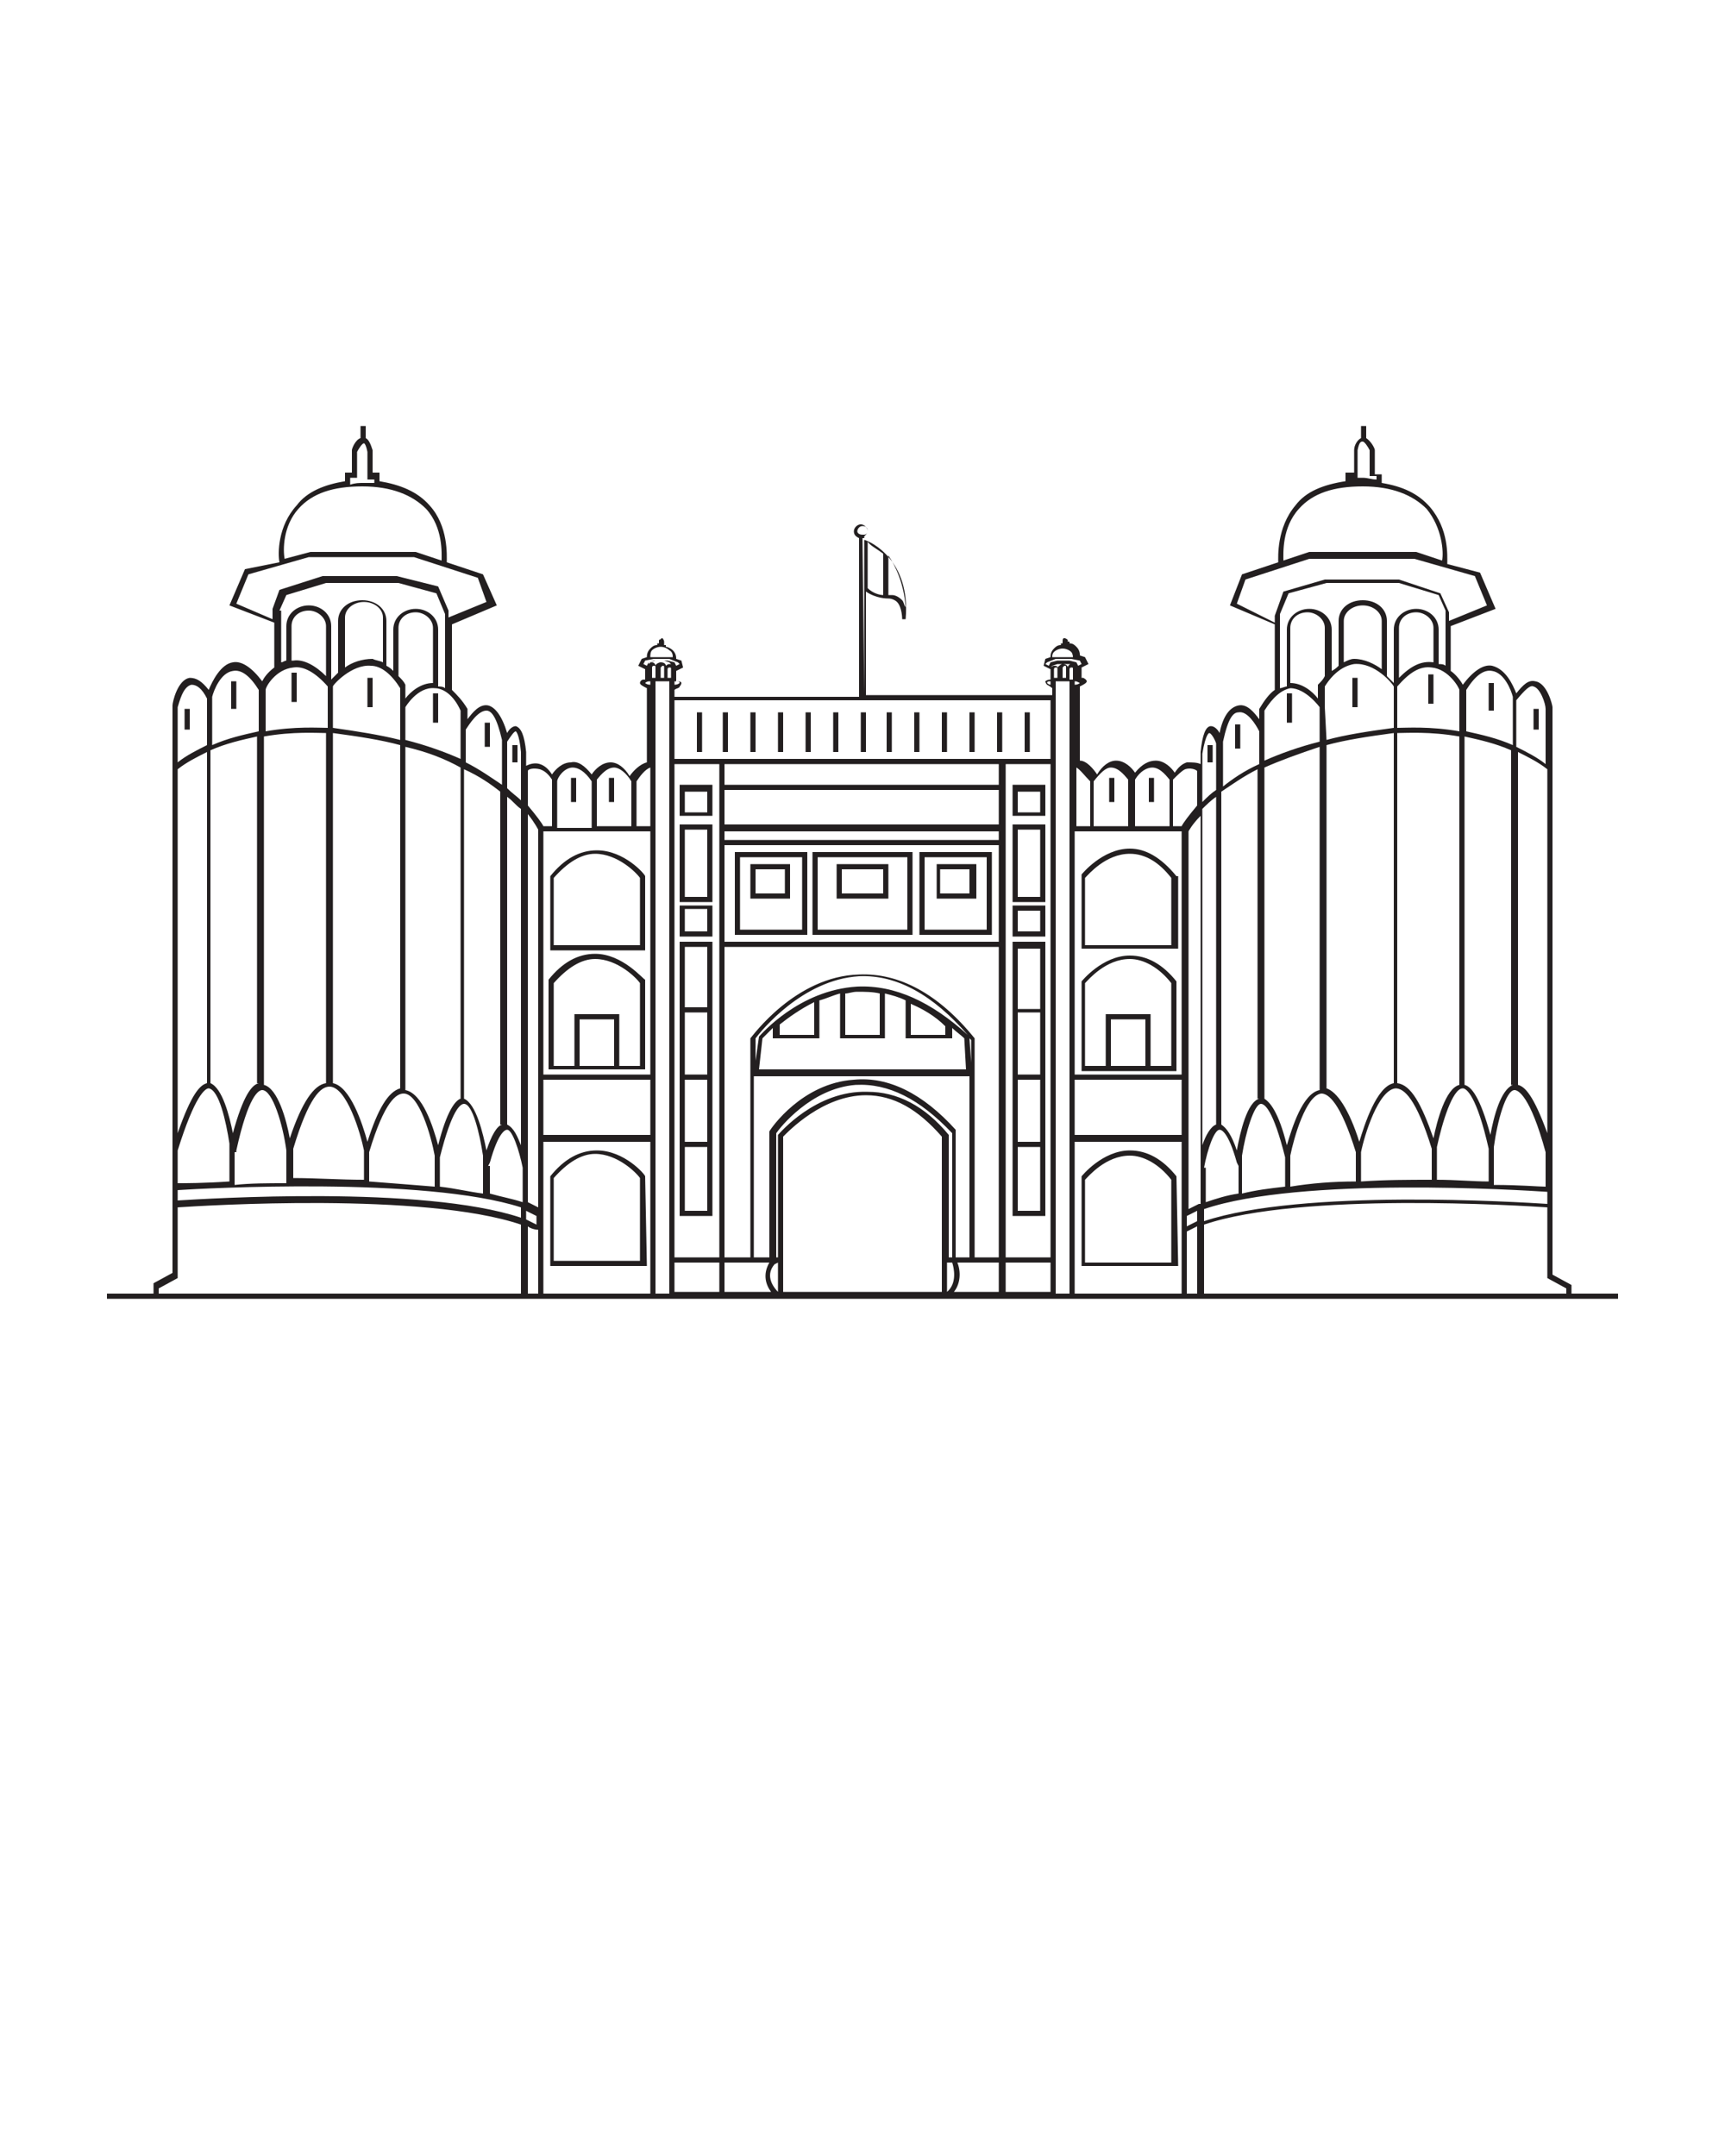 <svg xmlns="http://www.w3.org/2000/svg" xmlns:xlink="http://www.w3.org/1999/xlink" version="1.1" x="0px" y="0px" viewBox="0 0 100 125" style="enable-background:new 0 0 100 100;" xml:space="preserve"><g><rect x="10.7" y="41.1" style="" width="0.3" height="1.2" fill="#231F20"/><rect x="13.4" y="39.5" style="" width="0.3" height="1.6" fill="#231F20"/><rect x="16.9" y="39" style="" width="0.3" height="1.7" fill="#231F20"/><rect x="21.3" y="39.3" style="" width="0.3" height="1.7" fill="#231F20"/><rect x="25.1" y="40.2" style="" width="0.3" height="1.7" fill="#231F20"/><rect x="28.1" y="41.9" style="" width="0.3" height="1.4" fill="#231F20"/><rect x="29.7" y="43.2" style="" width="0.3" height="1" fill="#231F20"/><rect x="33.1" y="45.1" style="" width="0.3" height="1.4" fill="#231F20"/><rect x="35.3" y="45.1" style="" width="0.3" height="1.4" fill="#231F20"/><path style="" d="M34.5,55.3c-1,0-1.9,0.5-2.7,1.5l0,0v5.2h5.6v-5.2l0,0C37.3,56.8,36.1,55.3,34.5,55.3z M35.6,61.8   h-2v-2.7h2V61.8z M37.1,61.8h-1.2v-3h-2.6v3h-1.2V57c0.8-0.9,1.6-1.4,2.4-1.4c1.3,0,2.4,1.1,2.6,1.4V61.8z" fill="#231F20"/><path style="" d="M37.4,68.2c0-0.1-1.2-1.5-2.8-1.5c-1,0-1.9,0.5-2.7,1.5l0,0v5.2h5.6L37.4,68.2L37.4,68.2z    M37.1,73.1h-5v-4.8c0.8-0.9,1.6-1.4,2.4-1.4c1.3,0,2.4,1.1,2.6,1.4V73.1z" fill="#231F20"/><path style="" d="M37.4,55.1v-4.3l0,0c0-0.1-1.2-1.5-2.8-1.5c-1,0-1.9,0.5-2.7,1.5l0,0v4.3H37.4z M32.1,50.9   c0.8-0.9,1.6-1.4,2.4-1.4c1.3,0,2.4,1.1,2.6,1.4v3.9h-5V50.9z" fill="#231F20"/><path style="" d="M39.4,45.5v1.8h1.9v-1.8H39.4z M41,47.1h-1.3v-1.2H41V47.1z" fill="#231F20"/><path style="" d="M39.4,54.3h1.9v-1.8h-1.9V54.3z M39.7,52.7H41V54h-1.3V52.7z" fill="#231F20"/><path style="" d="M39.4,52.3h1.9v-4.5h-1.9V52.3z M39.7,48.1H41V52h-1.3V48.1z" fill="#231F20"/><path style="" d="M39.4,70.5h1.9V54.6h-1.9V70.5z M39.7,70.2v-3.7H41v3.7H39.7z M41,62.6v3.6h-1.3v-3.6H41z    M39.7,62.3v-3.6H41v3.6H39.7z M41,54.9v3.5h-1.3v-3.5H41z" fill="#231F20"/><path style="" d="M91.1,75v-0.5L90,73.9l0-29.4l0,0c0,0,0,0,0,0V41c0-0.1-0.3-1.4-1-1.5c-0.4-0.1-0.7,0.2-1.1,0.7   c-0.2-0.5-0.6-1.4-1.4-1.6c-0.5-0.1-1.1,0.3-1.7,1.1c-0.1-0.2-0.4-0.6-0.7-0.8v-2.6l2.6-1l-0.9-2.1l-1.9-0.5c0-0.5,0.1-2-1-3.3   c-0.7-0.8-1.6-1.2-2.8-1.4v-0.5h-0.4v-1.3l0-0.1c0-0.1-0.2-0.5-0.5-0.7v-0.7h-0.3v0.7c-0.2,0.1-0.4,0.4-0.4,0.7v1.3H78v0.5   c-1.3,0.2-2.3,0.6-2.9,1.4c-1.1,1.3-1,3-1,3.3L72,33.3l-0.7,1.8l2.6,1.1l0,3.8c-0.3,0.2-0.6,0.6-0.9,1.1l0,0v0.6   c-0.3-0.4-0.7-0.9-1.2-0.8c-0.5,0.1-0.9,0.6-1.1,1.6c-0.1-0.2-0.3-0.4-0.5-0.4c-0.3,0-0.5,0.5-0.6,1.5v0.7   c-0.2-0.1-0.5-0.1-0.8-0.1c-0.3,0.1-0.5,0.3-0.7,0.6c-0.2-0.3-0.6-0.7-1.1-0.7c-0.4,0-0.8,0.2-1.2,0.7c-0.2-0.3-0.6-0.7-1.1-0.7   c0,0,0,0,0,0c-0.4,0-0.8,0.3-1.1,0.8c-0.2-0.3-0.6-0.8-1-0.8v-4.3c0.2-0.1,0.4-0.2,0.4-0.3c0-0.1-0.2-0.2-0.2-0.2c0,0-0.1,0-0.1,0   v-0.6l0.4-0.2l-0.2-0.4l-0.3-0.1c0-0.1,0-0.3-0.2-0.5c-0.1-0.1-0.2-0.2-0.4-0.2v-0.1h-0.1v-0.1l0,0c0,0-0.1-0.1-0.2-0.1   c0,0,0,0,0,0c-0.1,0-0.1,0.1-0.1,0.2v0.1h-0.1v0.1c-0.2,0-0.3,0.1-0.4,0.2c-0.2,0.2-0.2,0.4-0.2,0.5l-0.3,0.1l-0.1,0.4l0.4,0.2   l0,0.6c-0.2,0-0.3,0.1-0.3,0.1c0,0,0,0.1,0.1,0.2c0,0,0.2,0.1,0.3,0.2v0.4H50.2v-6c0.6,0.4,1.2,0.4,1.3,0.4l0,0   c0.2,0,0.4,0.1,0.5,0.2c0.3,0.3,0.3,1,0.3,1l0.2,0c0.3-3.4-2-4.5-2.4-4.6v-0.2c0.1-0.1,0.2-0.2,0.2-0.3c0-0.2-0.2-0.4-0.4-0.4   c-0.2,0-0.4,0.2-0.4,0.4c0,0.2,0.1,0.3,0.3,0.4v9.2H39.1v-0.4c0.1-0.1,0.3-0.1,0.3-0.2c0.1-0.1,0.1-0.2,0.1-0.2   c0-0.1-0.2-0.1-0.3-0.1v-0.6l0.4-0.2l-0.1-0.4l-0.3-0.1c0-0.1,0-0.3-0.2-0.5c-0.1-0.1-0.3-0.2-0.4-0.2v-0.1h-0.1l0-0.2   c0,0,0-0.1-0.1-0.2c-0.1,0-0.1,0.1-0.2,0.1l0,0.2h-0.1v0.1c-0.2,0-0.3,0.1-0.4,0.2c-0.2,0.2-0.2,0.4-0.2,0.5l-0.3,0.1l-0.2,0.4   l0.4,0.2l0,0.6c0,0-0.1,0-0.1,0c-0.1,0-0.2,0.1-0.2,0.2c0,0.1,0.2,0.2,0.4,0.3v4.3c-0.4,0.1-0.8,0.5-1,0.8   c-0.3-0.5-0.7-0.8-1.1-0.8c0,0,0,0,0,0c-0.5,0-0.9,0.4-1.1,0.7c-0.4-0.5-0.8-0.8-1.2-0.7c-0.5,0-0.9,0.4-1.1,0.7   c-0.2-0.3-0.4-0.5-0.7-0.6c-0.3-0.1-0.6,0-0.8,0.1l0-0.8c-0.1-1-0.3-1.4-0.6-1.5c-0.2,0-0.4,0.2-0.5,0.4c-0.3-1-0.7-1.5-1.1-1.6   c-0.5-0.1-0.9,0.4-1.2,0.8v-0.6l0,0c-0.3-0.5-0.6-0.8-0.9-1.1v-3.8l2.6-1.1L28,33.3l-2.1-0.7c0-0.4,0.1-2.1-1-3.3   c-0.7-0.8-1.7-1.2-2.9-1.4v-0.5h-0.4l0-1.3c-0.1-0.3-0.2-0.6-0.4-0.7v-0.7h-0.3v0.7c-0.3,0.1-0.5,0.6-0.5,0.7l0,1.3H20v0.5   c-1.2,0.2-2.2,0.6-2.8,1.4c-1.1,1.2-1.1,2.8-1,3.3L14.2,33l-0.9,2.1l2.6,1l0,0l0,2.6c-0.4,0.3-0.6,0.6-0.7,0.8   c-0.6-0.8-1.2-1.2-1.7-1.1c-0.7,0.1-1.2,1.1-1.4,1.6c-0.4-0.5-0.7-0.7-1.1-0.7c-0.7,0.1-1,1.4-1,1.6v3.5c0,0,0,0,0,0l0,0v29.4   l-1.1,0.6V75l-2.7,0v0.3l34.8,0H59v0l34.8,0V75L91.1,75z M52.5,35.2c-0.1-0.1-0.1-0.3-0.2-0.4c-0.2-0.2-0.4-0.3-0.6-0.3   c0,0,0,0,0,0l0,0c-0.1,0-0.1,0-0.2,0v-2.3C51.9,32.8,52.4,33.8,52.5,35.2z M51.2,32.1L51.2,32.1l0,2.4c-0.2,0-0.6-0.1-0.9-0.4v-2.7   C50.4,31.6,50.8,31.8,51.2,32.1z M50.1,40.2L50.1,40.2l-0.1-9c0,0,0,0,0.1,0V40.2z M49.7,30.8c0-0.1,0.1-0.3,0.3-0.3   s0.3,0.1,0.3,0.3c0,0.1-0.1,0.2-0.2,0.2h-0.1C49.8,31,49.7,30.9,49.7,30.8z M90.8,74.7V75l-21,0v-4c5.6-1.9,18.4-1.1,19.9-1v4.1   L90.8,74.7z M18.9,39.2c-0.6-0.6-1.3-1-1.9-0.9c0,0,0,0-0.1,0v-2c0-0.5,0.4-0.9,1-0.9c0.5,0,1,0.4,1,0.9V39.2z M22.2,38.4   c-0.2-0.1-0.4-0.1-0.6-0.2c-0.6,0-1.2,0.2-1.6,0.5v-2.9c0-0.5,0.5-0.9,1.1-0.9s1.1,0.4,1.1,0.9V38.4z M21.5,38.6   c0.6,0,1.2,0.5,1.7,1.3V41h0v1.9c-1.2-0.3-2.5-0.5-3.9-0.7v-2.4C19.3,39.7,20.4,38.5,21.5,38.6z M25.1,39.6c-0.7,0-1.3,0.5-1.6,0.9   v-0.8l0,0c-0.1-0.2-0.2-0.3-0.4-0.5v-2.8c0-0.5,0.4-0.9,1-0.9c0.5,0,1,0.4,1,0.9V39.6z M37.7,48.2v14.1h-6.2V48.2H37.7z M39,38.6   c0-0.1-0.1-0.1-0.2-0.1c-0.1,0-0.2,0.1-0.2,0.1c0-0.1-0.1-0.2-0.3-0.2c-0.1,0-0.3,0.1-0.3,0.2c0-0.1-0.1-0.2-0.2-0.2   c-0.1,0-0.1,0-0.2,0.1v0l0-0.1l0.3-0.1h0.6l0.3,0.1L39,38.6L39,38.6z M38,39.3c-0.1,0-0.1,0-0.2,0v-0.6c0,0,0-0.1,0.1-0.1   c0.1,0,0.1,0,0.1,0.1V39.3z M38.5,39.3c-0.1,0-0.2,0-0.2,0v-0.6c0,0,0.1-0.1,0.1-0.1c0.1,0,0.1,0,0.1,0.1V39.3z M38.9,39.3   c-0.1,0-0.1,0-0.2,0v-0.5c0,0,0-0.1,0.1-0.1c0.1,0,0.1,0,0.1,0.1V39.3z M31.5,62.6h6.2v3.2h-6.2V62.6z M31.2,48.1v21.9   c-0.2-0.1-0.4-0.2-0.6-0.3V47.2C31,47.7,31.2,48.1,31.2,48.1L31.2,48.1L31.2,48.1z M12.1,63.1C12.1,63.1,12.2,63.1,12.1,63.1   c0.6,0.1,1,1.9,1.2,3.2v2.2c-1.5,0.1-2.6,0.1-3,0.1v-1.9C11.3,63.5,11.9,63.1,12.1,63.1z M13.7,66.8l0-0.1c0.7-3.2,1.3-3.5,1.5-3.5   c0,0,0,0,0,0c0.6,0,1.2,2,1.4,3.5v1.9c-1.1,0-2.1,0-3,0.1V66.8z M17,66.6L17,66.6c0.9-3,1.6-3.6,2.1-3.6c1,0,1.8,2.7,2,3.7v1.7   c-1.4,0-2.8-0.1-4.1-0.1V66.6z M21.4,66.8c0.9-3,1.6-3.4,2-3.4c0.9,0,1.6,2.5,1.8,3.6v1.8c-1.2-0.1-2.5-0.2-3.8-0.3V66.8z    M25.5,67.1L25.5,67.1c0.7-2.8,1.2-3.1,1.4-3.1c0.5,0,0.9,1.7,1.1,3v2.2c-0.8-0.1-1.6-0.3-2.5-0.4V67.1z M28.3,67.6l0.1-0.2   c0.5-1.8,0.9-1.9,1-1.9c0.3,0,0.7,1.2,0.9,2.2v2c-0.6-0.2-1.2-0.3-1.9-0.5V67.6z M30.2,66.4c-0.2-0.5-0.4-1-0.8-1.2v-19   c0.3,0.2,0.5,0.5,0.8,0.7V66.4z M29.1,65.2c-0.3,0.1-0.6,0.6-0.9,1.5c-0.2-1-0.6-2.7-1.3-3V44.6c0.9,0.4,1.6,0.9,2.1,1.3V65.2z    M26.7,63.7c-0.3,0.1-0.8,0.7-1.3,2.7c-0.3-1.1-0.9-3-1.9-3.2V43.3c1.3,0.3,2.3,0.7,3.2,1.2V63.7z M23.2,63.1   c-0.7,0.2-1.3,1.2-1.9,3.1c-0.3-1.1-1-3.2-2-3.4V42.5c1.5,0.2,2.8,0.4,3.9,0.7V63.1z M18.9,62.8c-0.7,0.1-1.4,1.1-2.1,3.2   c-0.2-1.1-0.7-2.9-1.5-3.1V42.7c1.7-0.3,3.1-0.2,3.6-0.2V62.8z M15,62.8c-0.4,0.1-0.9,0.7-1.5,2.9c-0.2-1-0.6-2.6-1.3-2.9V43.5   c0.9-0.4,1.8-0.6,2.7-0.8V62.8z M12,62.8c-0.4,0.1-0.9,0.6-1.7,2.9l0-21.1c0.5-0.4,1.1-0.7,1.7-1V62.8z M10.3,69   c1.5-0.1,14.3-0.8,19.9,1v0.6c-5.7-1.9-18.2-1.1-19.9-1V69z M30.5,70.2c0.2,0.1,0.4,0.2,0.6,0.3V71c-0.2-0.1-0.4-0.2-0.6-0.3V70.2z    M31.2,71.3V75l-0.6,0v-3.9C30.7,71.2,31,71.3,31.2,71.3z M31.5,66.2h6.2v8.8l-6.2,0V66.2z M38,39.5c0.3,0,0.5,0,0.8,0v35.5l-0.8,0   V39.5z M39.1,44.3h2.6v28.6h-2.6V44.3z M62.3,38.6c0-0.1-0.1-0.1-0.2-0.1c-0.1,0-0.2,0.1-0.2,0.2c0-0.1-0.1-0.2-0.3-0.2   c-0.1,0-0.2,0.1-0.3,0.2c0-0.1-0.1-0.1-0.2-0.1c-0.1,0-0.2,0.1-0.2,0.1v0l0.1-0.1l0.3-0.1H62l0.3,0.1L62.3,38.6L62.3,38.6z    M68.5,48.2v14.1h-6.2V48.2H68.5z M76.8,39.2c-0.1,0.2-0.2,0.3-0.4,0.5l0,0v0.8c-0.3-0.4-0.9-0.9-1.6-0.9v-3.2c0-0.5,0.4-0.9,1-0.9   c0.5,0,1,0.4,1,0.9V39.2z M76.8,41v-1.2c0.5-0.8,1.1-1.2,1.7-1.3c1.2-0.1,2.2,1.1,2.3,1.3v2.4c-1.5,0.2-2.8,0.4-3.9,0.7L76.8,41   L76.8,41z M80.1,38.8c-0.4-0.3-1-0.6-1.6-0.6c-0.2,0-0.4,0.1-0.6,0.2V36c0-0.5,0.5-0.9,1.1-0.9c0.6,0,1.1,0.4,1.1,0.9V38.8z    M83.1,38.4C83.1,38.4,83.1,38.4,83.1,38.4c-0.7-0.1-1.3,0.2-2,0.9v-2.9c0-0.5,0.4-0.9,1-0.9c0.5,0,1,0.4,1,0.9V38.4z M68.8,70.5   c0.2-0.1,0.4-0.2,0.6-0.3v0.6c-0.2,0.1-0.4,0.2-0.6,0.3V70.5z M69.8,70.1c5.6-1.9,18.4-1.1,19.9-1v0.7c-1.6-0.1-14.2-0.9-19.9,1   V70.1z M69.8,67.7c0.2-1.1,0.6-2.2,0.9-2.2c0.1,0,0.5,0.1,1,1.9l0.1,0.2v1.6c-0.7,0.1-1.3,0.3-1.9,0.5V67.7z M73.1,64   C73.1,64,73.1,64,73.1,64c0.2,0,0.7,0.3,1.4,3.1l0,0v1.7c-0.9,0.1-1.7,0.2-2.5,0.4V67C72.2,65.7,72.7,64,73.1,64z M76.6,63.4   C76.6,63.4,76.6,63.4,76.6,63.4c0.4,0,1.1,0.5,2,3.4v1.7c-1.3,0-2.6,0.1-3.8,0.3V67C75,66,75.7,63.5,76.6,63.4z M80.9,63.1   C80.9,63.1,80.9,63.1,80.9,63.1c0.5,0,1.2,0.6,2.1,3.5l0,0v1.8c-1.3,0-2.7,0-4.1,0.1v-1.7C79.1,65.8,79.9,63.2,80.9,63.1z    M84.8,63.1C84.8,63.1,84.8,63.1,84.8,63.1c0.2,0,0.8,0.4,1.5,3.5l0,0.1v1.8c-0.9,0-1.9-0.1-3-0.1v-1.9   C83.6,65.1,84.2,63.1,84.8,63.1z M87.8,63.2c0.2,0,0.9,0.3,1.8,3.6v2c-0.4,0-1.5-0.1-3-0.1v-2.2C86.8,65,87.3,63.2,87.8,63.2z    M88,62.9V43.6c0.6,0.3,1.2,0.6,1.7,1v21.1C88.9,63.5,88.4,63,88,62.9z M87.7,62.9c-0.7,0.3-1.1,1.8-1.3,2.9   c-0.6-2.2-1.1-2.8-1.5-2.9V42.7c0.9,0.2,1.8,0.4,2.7,0.8V62.9z M84.6,62.9c-0.8,0.2-1.3,2.1-1.5,3.1c-0.7-2-1.3-3.1-2.1-3.2V42.5   c0.5,0,1.9-0.1,3.6,0.2V62.9z M80.8,42.5v20.3c-1,0.2-1.7,2.4-2,3.4c-0.6-1.9-1.3-2.9-1.9-3.1V43.2C78,42.9,79.3,42.7,80.8,42.5z    M76.5,63.2c-1,0.2-1.6,2.2-1.9,3.2c-0.5-2-1-2.5-1.3-2.7V44.5c0.9-0.4,2-0.8,3.2-1.2V63.2z M73,63.7c-0.7,0.2-1.1,1.9-1.3,3   c-0.3-0.9-0.6-1.3-0.9-1.5V45.9c0.6-0.4,1.3-0.9,2.1-1.3V63.7z M70.5,65.2c-0.3,0.1-0.6,0.6-0.8,1.2V46.9c0.2-0.2,0.5-0.5,0.8-0.7   V65.2z M69.5,69.8c-0.2,0.1-0.4,0.2-0.6,0.3V48.2h0l0,0c0,0,0.2-0.4,0.7-0.9V69.8z M62.3,62.6h6.2v3.2h-6.2V62.6z M61.1,39.3v-0.5   c0,0,0-0.1,0.1-0.1c0.1,0,0.1,0,0.1,0.1v0.5C61.2,39.3,61.1,39.3,61.1,39.3z M62.2,39.4c-0.1,0-0.1,0-0.2,0v-0.6c0,0,0-0.1,0.1-0.1   s0.1,0,0.1,0.1V39.4z M61.8,39.3c-0.1,0-0.2,0-0.2,0v-0.6c0,0,0.1-0.1,0.1-0.1c0.1,0,0.1,0,0.1,0.1V39.3z M60.9,72.9h-2.6V44.3h2.6   V72.9z M57.9,48.7H42v-0.5h15.9V48.7z M57.9,47.8H42v-2h15.9V47.8z M42,49h15.9v5.6H42V49z M57.9,45.5H42v-1.2h15.9V45.5z M42,54.9   h15.9v18h-1.4V60.2l0,0c-2.1-2.6-4.4-3.8-6.7-3.7c-3.7,0.1-6.2,3.6-6.3,3.7l0,0v12.7H42V54.9z M54.9,74.9v-1.7h0.3   C55.3,73.5,55.5,74.4,54.9,74.9z M44.9,73.3L44.9,73.3L44.9,73.3l0.2-0.1v1.7C44.9,74.7,44.3,74,44.9,73.3z M45.1,65.8L45.1,65.8   l0,7.1H45v-7.2c0.2-0.3,2-2.6,4.6-2.8c1.9-0.1,3.7,0.8,5.6,2.8v7.2h-0.2v-7.1l0,0c-1.4-1.7-3-2.5-4.7-2.5c0,0,0,0,0,0   C47.3,63.2,45.2,65.7,45.1,65.8z M55.4,65.5c-1.9-2.1-3.9-3.1-5.9-2.9c-3,0.2-4.8,2.8-4.9,3l0,0v7.3h-0.9V62.4h12.5v10.5h-0.8   L55.4,65.5L55.4,65.5z M45.2,59.4c0.5-0.4,1.2-0.9,2-1.3V60h-2L45.2,59.4L45.2,59.4z M47.5,60.3V58c0.4-0.1,0.8-0.3,1.2-0.4v2.6   h2.6v-2.6c0.4,0.1,0.8,0.2,1.2,0.4v2.2h2.7v-0.6c0.2,0.2,0.5,0.4,0.7,0.6l0.1,1.8H44l0.2-1.8c0.1-0.1,0.3-0.3,0.6-0.6v0.6H47.5z    M49,57.6c0.2,0,0.4-0.1,0.7-0.1c0.4,0,0.9,0,1.3,0.1V60h-2V57.6z M52.8,58.2c0.7,0.3,1.4,0.7,2,1.3V60h-2V58.2z M56.3,61.6   l-0.1-1.4c0,0,0.1,0.1,0.1,0.1V61.6z M49.7,57.2c-3.4,0.2-5.6,2.8-5.7,2.9l0,0l-0.2,1.4v-1.3c0.3-0.4,2.7-3.4,6-3.6   c2.2-0.1,4.3,1.1,6.3,3.4C54,58.1,51.9,57.1,49.7,57.2z M44.6,73.2c-0.4,0.7-0.2,1.3,0.1,1.7H42v-1.7H44.6z M45.4,65.9   c0.3-0.3,2.3-2.4,4.8-2.4c0,0,0,0,0,0c1.6,0,3,0.8,4.4,2.4v9h-9.2V65.9z M55.5,73.2h2.4v1.7h-2.6C55.7,74.4,55.7,73.7,55.5,73.2z    M58.3,73.2h2.6v1.7h-2.6V73.2z M61.2,39.5c0.3,0,0.5,0,0.8,0V75h-0.8V39.5z M62.3,66.2h6.2V75l-6.2,0V66.2z M68.8,71.4   c0.2-0.1,0.4-0.2,0.6-0.3V75h-0.6V71.4z M88.9,39.8c0.4,0.1,0.7,1,0.7,1.3v3.2c-0.5-0.4-1.1-0.7-1.7-1v-2.7l0,0   C88.4,40,88.7,39.7,88.9,39.8z M86.5,38.9c0.7,0.1,1.1,1.1,1.2,1.5v2.8c-0.9-0.4-1.8-0.6-2.7-0.8V40C85.5,39.2,86,38.8,86.5,38.9z    M84.6,40v2.4c-1.7-0.3-3.1-0.2-3.6-0.2v-2.4c0.7-0.8,1.3-1.2,2-1.1C84,38.8,84.6,39.9,84.6,40z M83.4,38.5v-2   c0-0.7-0.6-1.2-1.3-1.2s-1.3,0.5-1.3,1.2v3.1c-0.1-0.1-0.3-0.3-0.4-0.4h0V36c0-0.7-0.6-1.2-1.4-1.2c-0.8,0-1.4,0.5-1.4,1.2v2.6   c-0.1,0.1-0.2,0.2-0.4,0.3v-2.4c0-0.7-0.6-1.2-1.3-1.2c-0.7,0-1.3,0.5-1.3,1.2v3.3c-0.1,0-0.3,0.1-0.4,0.1v-4.3l0.5-1.2l2.2-0.6   h4.2l2.3,0.7l0.4,0.9v3.2C83.7,38.5,83.5,38.5,83.4,38.5z M78.3,27.7h0.4l0-1.6c0.1-0.5,0.2-0.5,0.3-0.5c0.1,0,0.3,0.3,0.4,0.5v1.5   h0.4v0.2c-0.3,0-0.5-0.1-0.8-0.1c-0.2,0-0.4,0-0.6,0V27.7z M75.3,29.5c0.8-0.9,2-1.3,3.7-1.3c1.7,0,2.9,0.5,3.7,1.3   c0.9,1.1,1,2.5,0.9,3L82.1,32l-6.2,0l-1.5,0.5C74.4,32.1,74.3,30.6,75.3,29.5z M71.7,35l0.5-1.4l3.7-1.2H82l3.5,1l0.7,1.7l-2.2,0.9   v-0.5l-0.5-1.1l-2.4-0.8l-4.3,0l-2.4,0.7l-0.5,1.4v0.4L71.7,35z M73.3,41.2c0.5-0.8,1-1.2,1.5-1.3c0.9,0,1.7,1.1,1.7,1.1l0,0V43   c-1.2,0.3-2.3,0.7-3.2,1.1V43v-0.9V41.2z M71.8,41.3c0.5-0.1,1,0.7,1.2,1.1v1.9c-0.9,0.4-1.6,0.9-2.1,1.3v-2.6h0   C71.2,41.6,71.5,41.3,71.8,41.3z M70.1,42.5c0.1,0,0.3,0.3,0.4,0.6l0,0.1v2.6c-0.3,0.2-0.5,0.4-0.8,0.7v-1.9l0,0l0-0.9   C69.9,42.5,70.1,42.5,70.1,42.5z M68.7,44.6c0.3-0.1,0.6,0,0.7,0.1v2c-0.5,0.6-0.8,1-0.9,1.2h-0.5v-2.7   C68.3,44.9,68.5,44.7,68.7,44.6z M66.8,44.5c0.5,0,0.9,0.6,1,0.7v2.7h-2v-2.7C66.1,44.7,66.5,44.5,66.8,44.5z M64.4,44.5   C64.4,44.5,64.4,44.5,64.4,44.5c0.5,0,0.9,0.6,1,0.7v2.7h-2v-2.6C63.8,44.8,64.1,44.5,64.4,44.5z M63.2,45.3v2.6h-0.8v-3.4   C62.6,44.6,62.9,45,63.2,45.3z M62.6,39.6c0,0-0.1,0.1-0.3,0.1v-0.2C62.4,39.5,62.4,39.5,62.6,39.6C62.6,39.6,62.6,39.6,62.6,39.6z    M61.1,37.8c0.1-0.1,0.3-0.2,0.5-0.2c0.2,0,0.4,0.1,0.5,0.2c0.1,0.1,0.1,0.3,0.1,0.3l-0.2,0l-1,0L61,38.1C61,38,61,37.9,61.1,37.8z    M60.6,38.5l0.1-0.1l0.5-0.2h0.9l0.5,0.1l0.1,0.2l-0.2,0.1l-0.1-0.2L62,38.3l-0.7,0l-0.4,0.1l-0.1,0.2v0L60.6,38.5z M60.7,39.6   C60.6,39.6,60.6,39.6,60.7,39.6c0-0.1,0.1-0.1,0.2-0.1v0.2C60.8,39.7,60.7,39.6,60.7,39.6z M60.9,40.6V44H39.1v-3.4H60.9z    M39.4,39.6c0,0-0.1,0.1-0.3,0.1v-0.2C39.3,39.5,39.4,39.5,39.4,39.6C39.4,39.5,39.4,39.6,39.4,39.6z M37.8,37.7   c0.1-0.1,0.3-0.2,0.5-0.2c0.2,0,0.4,0.1,0.5,0.2C39,37.8,39,38,39,38.1l-0.1,0l-1,0l-0.2,0C37.7,38,37.7,37.8,37.8,37.7z    M37.3,38.5l0.1-0.2l0.5-0.1h0.9l0.5,0.2l0.1,0.1l-0.2,0.1l-0.1-0.2l-0.4-0.1l-0.7,0l-0.4,0.1l-0.1,0.2l0,0L37.3,38.5z M37.4,39.6   C37.4,39.6,37.4,39.6,37.4,39.6c0.1-0.1,0.2-0.1,0.3-0.1v0.2C37.5,39.7,37.4,39.6,37.4,39.6z M37.7,44.5v3.4h-0.8v-2.6   C37.1,45,37.4,44.6,37.7,44.5z M35.6,44.5C35.6,44.5,35.6,44.5,35.6,44.5c0.3,0,0.7,0.3,1,0.8v2.6h-2v-2.7   C34.7,45.1,35.1,44.5,35.6,44.5z M33.2,44.5c0.3,0,0.7,0.2,1.1,0.8v2.7h-2v-2.7C32.3,45.1,32.7,44.5,33.2,44.5z M31.3,44.6   c0.3,0.1,0.5,0.3,0.7,0.6v2.7h-0.5c-0.1-0.2-0.4-0.6-0.9-1.2v-2C30.6,44.6,30.9,44.5,31.3,44.6z M29.9,42.4c0,0,0.2,0.1,0.3,1.2   l0,0.9h0v1.9c-0.2-0.2-0.5-0.4-0.8-0.7v-2.6l0-0.1C29.6,42.7,29.8,42.4,29.9,42.4z M28.2,41.2c0.3,0,0.6,0.4,0.9,1.7h0v2.6   c-0.6-0.4-1.3-0.9-2.1-1.3v-1.9C27.2,42,27.7,41.2,28.2,41.2z M26.7,42v0.9v1.1c-0.9-0.4-2-0.8-3.2-1.1v-1.9l0,0   c0,0,0.7-1.2,1.7-1.1c0.5,0,1.1,0.4,1.5,1.3V42z M20.3,27.7h0.4v-1.5c0.1-0.2,0.3-0.5,0.4-0.5c0,0,0,0,0,0c0,0,0.1,0,0.2,0.5v1.6   h0.4v0.2c-0.2,0-0.4,0-0.6,0c-0.3,0-0.5,0-0.8,0.1V27.7z M17.3,29.5c0.8-0.9,2-1.3,3.7-1.3c1.7,0,2.9,0.5,3.7,1.3   c1,1.1,0.9,2.6,0.9,3L24.1,32L18,32l-1.5,0.4C16.4,31.9,16.4,30.5,17.3,29.5z M13.7,35l0.7-1.7l3.5-1h6.1l3.7,1.2l0.5,1.4l-2.2,0.9   v-0.4l-0.6-1.4l-2.4-0.6l-4.3,0l-2.5,0.8l-0.4,1.1l0,0.6L13.7,35z M16.2,35.4l0.4-0.9l2.3-0.7h4.2l2.2,0.6l0.5,1.2v4.3   c-0.1-0.1-0.3-0.1-0.4-0.1v-3.3c0-0.7-0.6-1.2-1.3-1.2s-1.3,0.5-1.3,1.2v2.4c-0.1-0.1-0.2-0.2-0.4-0.3v-2.6c0-0.7-0.6-1.2-1.4-1.2   s-1.4,0.5-1.4,1.2V39h0c-0.2,0.2-0.3,0.3-0.4,0.4v-3.1c0-0.7-0.6-1.2-1.3-1.2s-1.3,0.5-1.3,1.2v2c-0.1,0-0.2,0.1-0.3,0.1V35.4z    M17,38.7c0.6-0.1,1.3,0.3,2,1.1v2.4c-0.5,0-1.9-0.1-3.6,0.2v-2.4C15.4,39.8,16,38.8,17,38.7z M13.5,38.9c0.5-0.1,1,0.3,1.5,1.1   v2.4c-0.9,0.2-1.8,0.4-2.7,0.8v-2.8C12.4,40,12.8,39,13.5,38.9z M10.3,41c0.1-0.3,0.3-1.2,0.8-1.3c0.3,0,0.6,0.2,0.9,0.8l0,0v2.7   c-0.6,0.3-1.2,0.6-1.7,1L10.3,41z M9.2,74.7l1.1-0.6l0-4.1c1.5-0.1,14.3-0.9,19.9,1v4l-21,0V74.7z M39.1,74.9v-1.7h2.6v1.7H39.1z" fill="#231F20"/><rect x="88.9" y="41.1" style="" width="0.3" height="1.2" fill="#231F20"/><rect x="86.3" y="39.6" style="" width="0.3" height="1.6" fill="#231F20"/><rect x="82.8" y="39.1" style="" width="0.3" height="1.7" fill="#231F20"/><rect x="78.4" y="39.3" style="" width="0.3" height="1.7" fill="#231F20"/><rect x="74.6" y="40.2" style="" width="0.3" height="1.7" fill="#231F20"/><rect x="71.6" y="42" style="" width="0.3" height="1.4" fill="#231F20"/><rect x="70" y="43.2" style="" width="0.3" height="1" fill="#231F20"/><rect x="66.6" y="45.1" style="" width="0.3" height="1.4" fill="#231F20"/><rect x="64.3" y="45.1" style="" width="0.3" height="1.4" fill="#231F20"/><path style="" d="M68.2,62.1v-5.2l0,0c-0.8-1-1.7-1.5-2.7-1.5c-1.6,0-2.8,1.5-2.8,1.5l0,0v5.2H68.2z M66.4,61.8h-2   v-2.7h2V61.8z M62.9,57c0.2-0.2,1.2-1.4,2.6-1.4c0.8,0,1.7,0.5,2.4,1.4v4.8h-1.2v-3h-2.6v3h-1.2V57z" fill="#231F20"/><path style="" d="M68.2,68.2c-0.8-1-1.7-1.5-2.7-1.5c-1.6,0-2.8,1.5-2.8,1.5l0,0v5.2h5.6L68.2,68.2L68.2,68.2z    M67.9,73.2h-5v-4.8c0.2-0.2,1.2-1.4,2.6-1.4c0.8,0,1.7,0.5,2.4,1.4V73.2z" fill="#231F20"/><path style="" d="M68.2,50.8L68.2,50.8c-0.9-1.1-1.8-1.6-2.7-1.6c-1.6,0-2.8,1.5-2.8,1.5l0,0v4.3h5.6V50.8z    M67.9,54.8h-5v-3.9c0.2-0.2,1.2-1.4,2.6-1.4c0.9,0,1.7,0.5,2.4,1.4V54.8z" fill="#231F20"/><path style="" d="M60.6,45.5h-1.9v1.8h1.9V45.5z M60.3,47.1H59v-1.2h1.3V47.1z" fill="#231F20"/><path style="" d="M60.6,52.5h-1.9v1.8h1.9V52.5z M60.3,54H59v-1.2h1.3V54z" fill="#231F20"/><path style="" d="M60.6,47.8h-1.9v4.5h1.9V47.8z M60.3,52H59v-3.9h1.3V52z" fill="#231F20"/><path style="" d="M60.6,70.5V54.6h-1.9v15.9H60.6z M59,70.2v-3.7h1.3v3.7H59z M60.3,62.6v3.6H59v-3.6H60.3z M59,62.3   v-3.6h1.3v3.6H59z M60.3,55v3.5H59V55H60.3z" fill="#231F20"/><path style="" d="M42.6,54.2h4.2v-4.8h-4.2V54.2z M42.9,49.7h3.6v4.2h-3.6V49.7z" fill="#231F20"/><path style="" d="M53.3,49.4v4.8h4.2v-4.8H53.3z M57.2,53.9h-3.6v-4.2h3.6V53.9z" fill="#231F20"/><path style="" d="M47.1,54.2h5.8v-4.8h-5.8V54.2z M47.4,49.7h5.2v4.2h-5.2V49.7z" fill="#231F20"/><path style="" d="M43.5,52.1h2.3v-2h-2.3V52.1z M43.8,50.4h1.7v1.4h-1.7V50.4z" fill="#231F20"/><path style="" d="M56.6,50.1h-2.3v2h2.3V50.1z M56.2,51.8h-1.7v-1.4h1.7V51.8z" fill="#231F20"/><path style="" d="M48.5,52.1h3v-2h-3V52.1z M48.8,50.4h2.4v1.4h-2.4V50.4z" fill="#231F20"/><rect x="40.4" y="41.3" style="" width="0.3" height="2.3" fill="#231F20"/><rect x="41.9" y="41.3" style="" width="0.3" height="2.3" fill="#231F20"/><rect x="43.5" y="41.3" style="" width="0.3" height="2.3" fill="#231F20"/><rect x="45.1" y="41.3" style="" width="0.3" height="2.3" fill="#231F20"/><rect x="46.7" y="41.3" style="" width="0.3" height="2.3" fill="#231F20"/><rect x="48.3" y="41.3" style="" width="0.3" height="2.3" fill="#231F20"/><rect x="49.9" y="41.3" style="" width="0.3" height="2.3" fill="#231F20"/><rect x="51.4" y="41.3" style="" width="0.3" height="2.3" fill="#231F20"/><rect x="53" y="41.3" style="" width="0.3" height="2.3" fill="#231F20"/><rect x="54.6" y="41.3" style="" width="0.3" height="2.3" fill="#231F20"/><rect x="56.2" y="41.3" style="" width="0.3" height="2.3" fill="#231F20"/><rect x="57.8" y="41.3" style="" width="0.3" height="2.3" fill="#231F20"/><rect x="59.4" y="41.3" style="" width="0.3" height="2.3" fill="#231F20"/></g></svg>